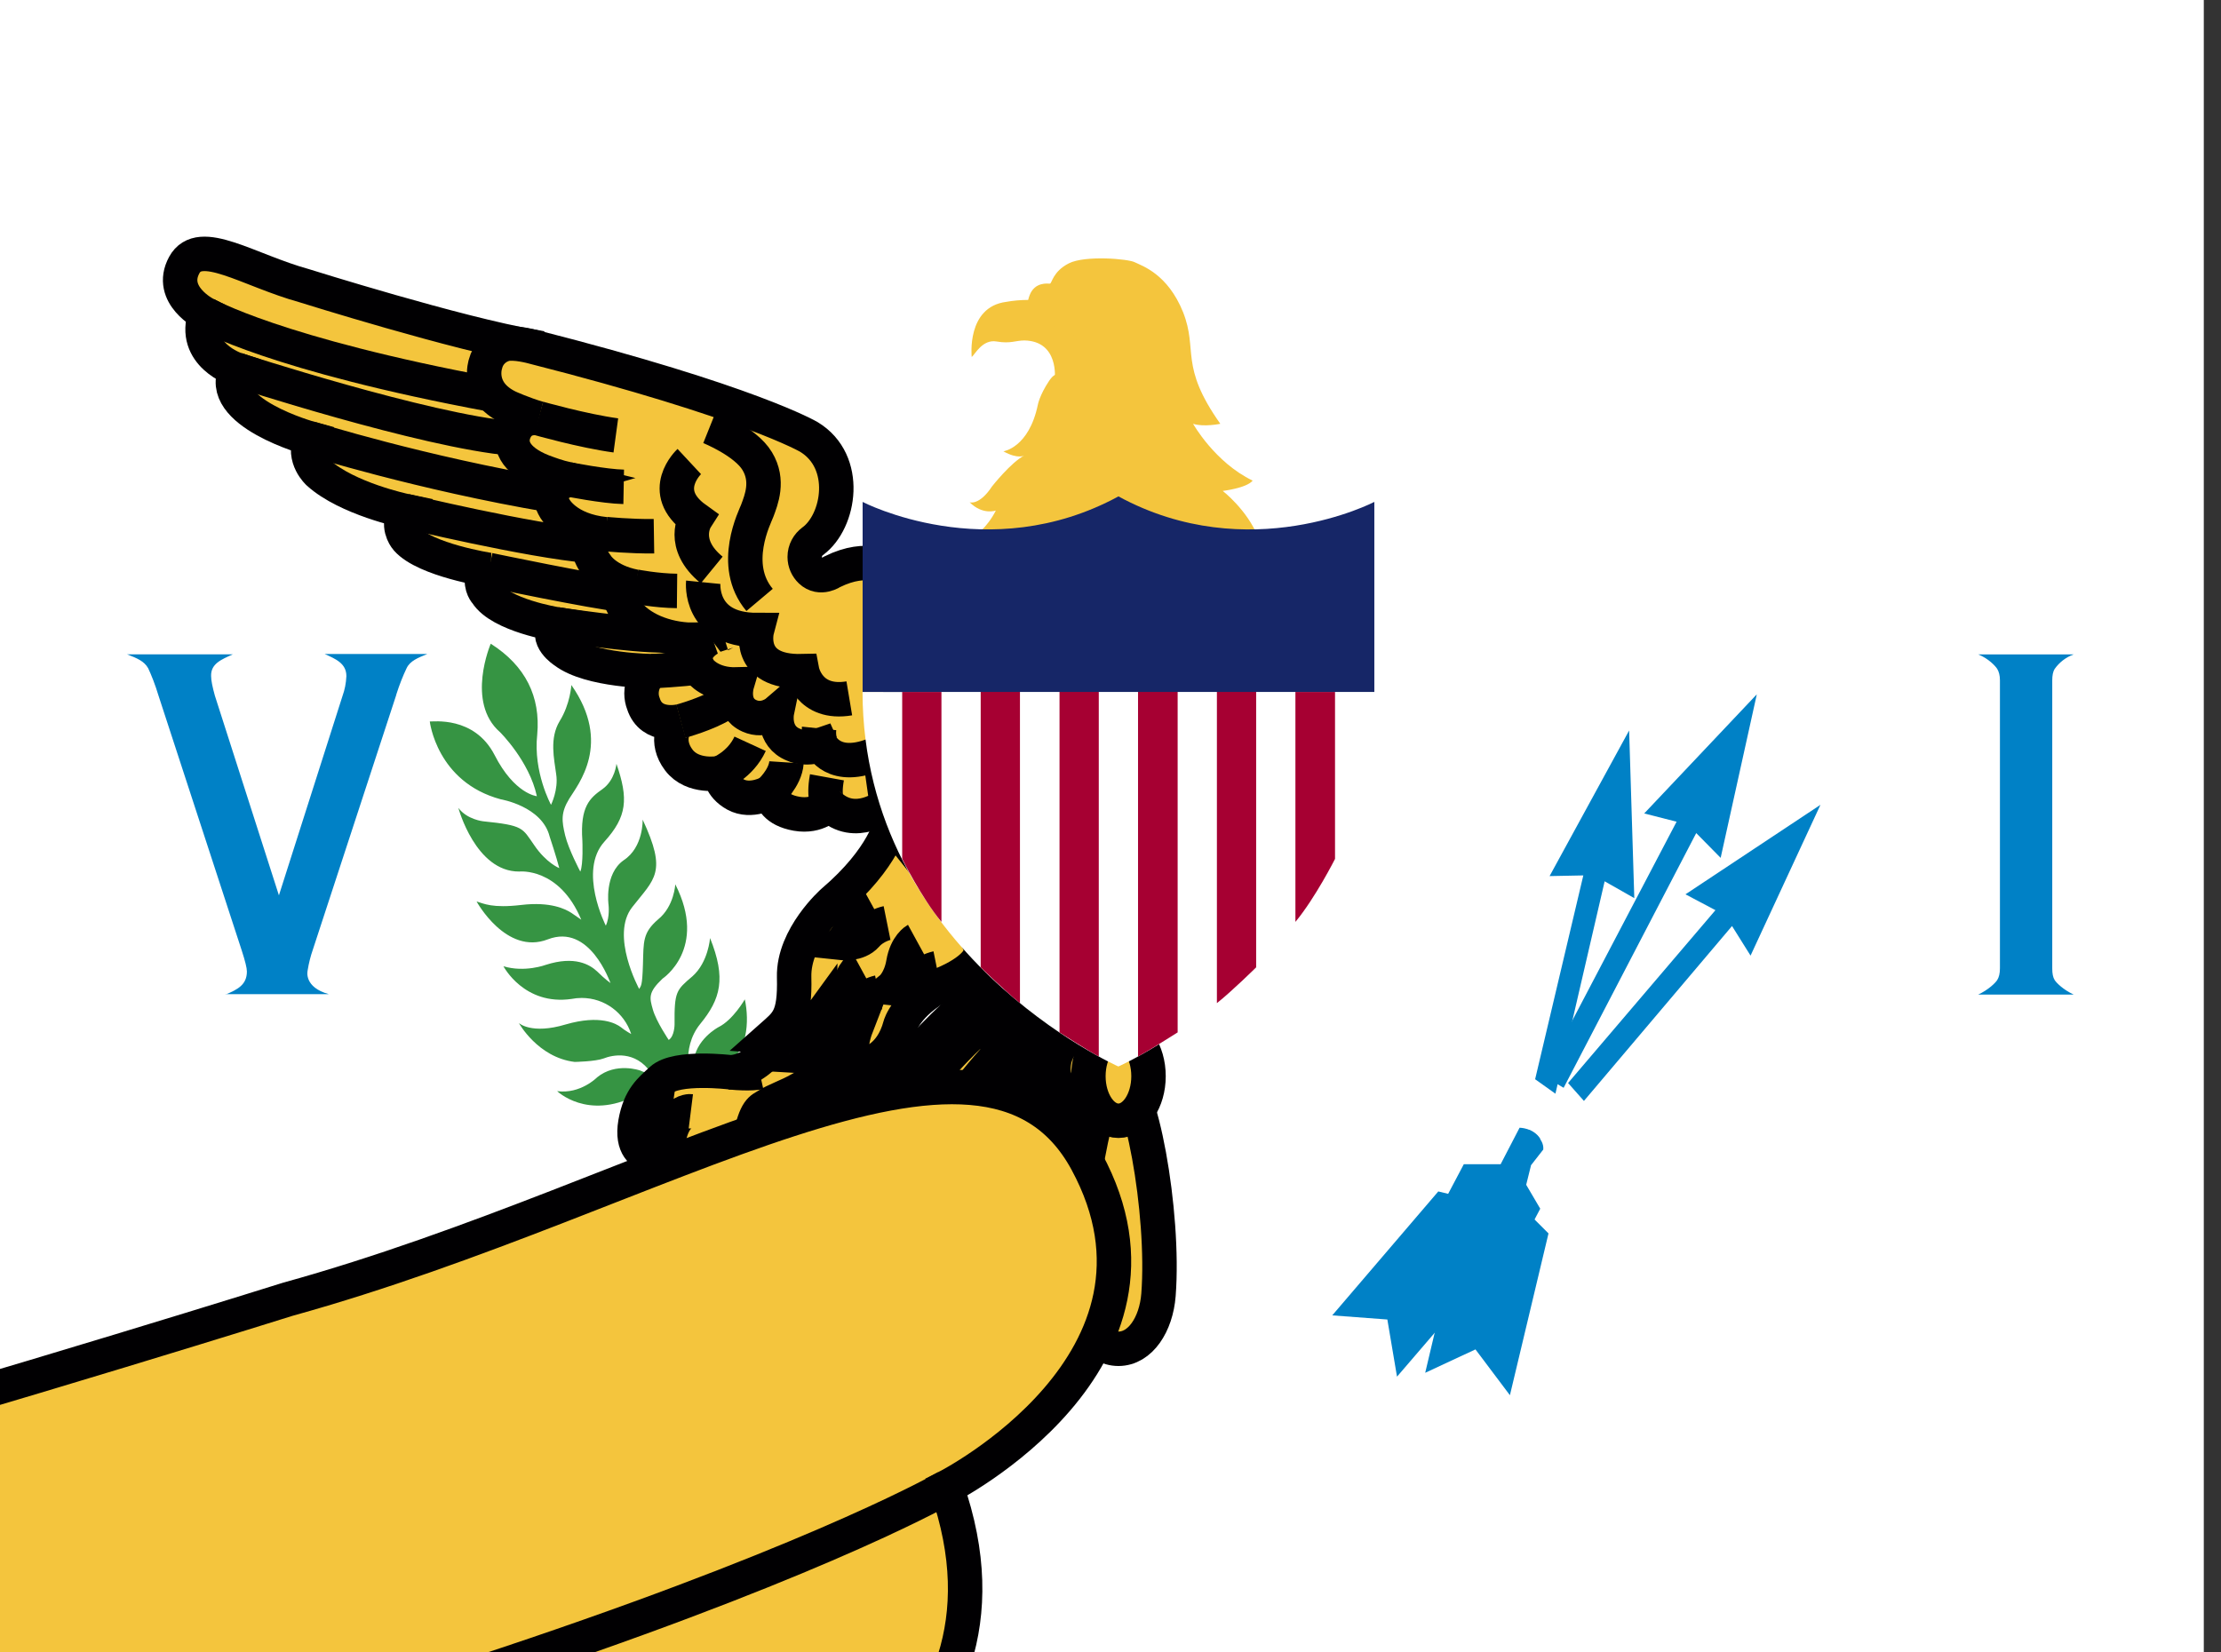 <!-- Generated by IcoMoon.io -->
<svg version="1.1" xmlns="http://www.w3.org/2000/svg" width="43" height="32" viewBox="0 0 43 32">
<rect x="0" y="0" width="43" height="32" fill="#333333" stroke="none"/>
<title>vi</title>
<path fill="#fff" d="M0 0h42.667v32h-42.667z"></path>
<path fill="#369443" d="M13.62 21s-0.033-0.24 0.413-0.407c0.44-0.173 0.48-0.813 0.387-1.24 0 0-0.227 0.4-0.513 0.54 0 0-0.453 0.24-0.48 0.693 0 0 0 0.167-0.033 0.3-0.020 0.067-0.227-0.573 0.16-1.053 0.4-0.487 0.507-0.887 0.193-1.667 0 0-0.033 0.467-0.34 0.74-0.313 0.267-0.353 0.293-0.347 0.933 0 0 0 0.227-0.113 0.3 0 0-0.24-0.353-0.307-0.587s-0.093-0.333 0.187-0.6c0 0 0.88-0.58 0.247-1.827 0 0-0.020 0.427-0.333 0.68-0.3 0.26-0.28 0.427-0.293 0.867-0.013 0.447-0.040 0.413-0.073 0.48 0 0-0.567-1.040-0.133-1.587 0.433-0.553 0.68-0.667 0.2-1.693 0 0 0.020 0.533-0.367 0.787-0.38 0.267-0.293 0.867-0.293 0.867s0.027 0.233-0.053 0.4c0 0-0.54-1.060-0.027-1.627 0.44-0.487 0.467-0.827 0.233-1.507 0 0-0.027 0.313-0.267 0.487-0.247 0.173-0.44 0.34-0.393 1 0 0 0.020 0.467-0.040 0.6 0 0-0.227-0.427-0.293-0.7-0.067-0.28-0.087-0.44 0.080-0.713s0.833-1.067 0.040-2.2c0 0-0.020 0.367-0.227 0.7-0.2 0.333-0.107 0.727-0.067 1.027 0.047 0.3-0.1 0.593-0.1 0.593s-0.347-0.633-0.267-1.36c0.067-0.733-0.227-1.333-0.9-1.76 0 0-0.487 1.133 0.18 1.713 0 0 0.567 0.56 0.713 1.24 0 0-0.433-0.040-0.82-0.8-0.393-0.76-1.2-0.64-1.253-0.647 0 0 0.133 1.173 1.373 1.507 0 0 0.8 0.133 0.947 0.72 0 0 0.133 0.4 0.187 0.613 0 0-0.253-0.1-0.487-0.447-0.233-0.333-0.2-0.38-0.987-0.46 0 0-0.313-0.033-0.48-0.26 0 0 0.333 1.24 1.18 1.233 0 0 0.773-0.087 1.2 0.933l-0.193-0.133c-0.113-0.073-0.4-0.22-0.967-0.153s-0.727-0.027-0.867-0.067c0 0 0.573 1.047 1.38 0.733 0.813-0.313 1.2 0.827 1.213 0.847 0 0-0.113-0.080-0.253-0.22-0.147-0.14-0.44-0.313-1-0.133 0 0-0.407 0.153-0.82 0.027 0 0 0.4 0.767 1.32 0.633 0.059-0.012 0.126-0.019 0.195-0.019 0.446 0 0.824 0.29 0.956 0.692l0.002 0.007s-0.12-0.067-0.2-0.133c-0.087-0.067-0.4-0.247-1.067-0.053-0.667 0.2-0.907-0.027-0.907-0.027s0.367 0.667 1.080 0.753c0 0 0.4-0.007 0.56-0.067 0.167-0.067 0.613-0.167 0.92 0.28 0 0-0.087 0.013-0.213-0.047 0 0-0.467-0.167-0.833 0.133 0 0-0.32 0.327-0.773 0.267 0 0 0.587 0.567 1.52 0.087 0 0 0.313-0.227 0.547-0.053 0.233 0.18 0.767-0.173 0.767-0.173z"></path>
<path fill="#f4c53d" d="M18.813 6.913s-0.107-0.967 0.667-1.067c0.131-0.024 0.282-0.038 0.436-0.038 0.273 0 0.535 0.043 0.782 0.123l-0.018-0.005 0.367 0.707-0.133 0.48-0.493 0.227s0.087-0.733-0.587-0.747c-0.173 0-0.267 0.067-0.54 0.020s-0.42 0.253-0.48 0.3z"></path>
<path fill="#f4c53d" d="M24.253 9.307c-0.12 0.147-0.58 0.2-0.58 0.2s0.473 0.367 0.68 0.887c0.2 0.513-5.493 0-5.493 0s0.253-0.173 0.42-0.507c0 0-0.253 0.093-0.507-0.16 0 0 0.187 0.067 0.433-0.307 0 0 0.367-0.467 0.627-0.6 0 0-0.12 0.080-0.407-0.080 0 0 0.493-0.067 0.667-0.9 0 0 0.033-0.187 0.22-0.467 0.187-0.267 0.147 0.060 0.493-0.36 0 0 0.16-0.293 0.020-0.467-0.133-0.187-0.287-0.12-0.573-0.293-0.293-0.173-0.42-0.267-0.32-0.533s0.353-0.227 0.393-0.227 0.053-0.233 0.367-0.393 1.16-0.087 1.28-0.020c0.133 0.067 0.633 0.22 0.933 0.967 0.293 0.747-0.080 1.027 0.72 2.16 0 0-0.32 0.067-0.527 0 0 0 0.42 0.747 1.153 1.1z"></path>
<path fill="#f4c53d" d="M21.867 6.233s-0.113-0.053-0.213-0.187c-0.133-0.18-0.447-0.267-0.607-0.093 0 0-0.167 0.187-0.32 0.2 0 0 0.173 0.047 0.287 0.153s0.233 0.187 0.407 0.16c0.173-0.020 0.2-0.113 0.28-0.167 0.087-0.053 0.167-0.067 0.167-0.067z"></path>
<path fill="#369443" d="M13.52 22.433s-0.013-0.427 0.52-0.453l1.567 2.18s-0.060 0.14-0.767 0.127c0 0-0.080 0-0.12 0.080-0.060 0.133-1.2-1.933-1.2-1.933z"></path>
<path fill="#f4c53d" stroke="#010002" stroke-linejoin="miter" stroke-linecap="butt" stroke-miterlimit="4" stroke-width="0.667" d="M15.245 19.892s-0.501 0.859-1.106 0.873c0 0-1.041-0.126-1.335 0.146-0.206 0.19-0.416 0.346-0.502 0.831-0.084 0.485 0.166 0.589 0.225 0.61 0 0 0.046 0.346 0.388 0.256 0 0 0.020 0.361 0.624 0.188 0.605-0.174 0.856-0.118 0.974-0.721 0.119-0.603 0.229-0.593 0.336-0.665 0.145-0.097 0.417-0.189 0.618-0.305 0.181-0.104 0.875-0.458 1.112-0.485s0.185-0.825 0.185-0.825h-0.612l-0.296-0.437-0.612 0.534zM17.172 15.582s-0.612 0.499-1.126 0c0 0-0.207 0.249-0.622 0.177-0.413-0.073-0.483-0.291-0.522-0.416 0 0-0.359 0.209-0.662 0.043-0.301-0.165-0.301-0.415-0.301-0.415s-0.527 0.104-0.797-0.253c-0.27-0.356-0.105-0.71 0.040-0.752 0 0-0.569 0.15-0.725-0.339-0.023-0.059-0.037-0.128-0.037-0.199 0-0.173 0.078-0.327 0.2-0.43l0.001-0.001s-1.198-0.006-1.69-0.381c0 0-0.409-0.257-0.165-0.527 0 0-1.079-0.173-1.349-0.602 0 0-0.118-0.118-0.079-0.326 0 0 0.007-0.117 0.125-0.124 0 0-1.23-0.191-1.586-0.596 0 0-0.171-0.187-0.085-0.437 0 0 0.018-0.065 0.047-0.11 0 0-1.12-0.236-1.672-0.735 0 0-0.319-0.284-0.155-0.665 0 0-1.872-0.512-1.438-1.337 0 0-0.875-0.284-0.598-1.074 0 0-0.724-0.367-0.409-0.949 0.302-0.557 1.231 0.097 2.329 0.401 0 0 2.975 0.935 4.439 1.184l4.161 6.196 2.428 0.935 0.246 1.732z"></path>
<path fill="#f4c53d" stroke="#010002" stroke-linejoin="miter" stroke-linecap="butt" stroke-miterlimit="4" stroke-width="0.667" d="M17.201 11.020s-0.39-0.293-1.086 0.051c0 0-0.234 0.162-0.419-0.015-0.071-0.068-0.116-0.164-0.116-0.271 0-0.126 0.062-0.238 0.158-0.306l0.001-0.001c0.519-0.384 0.711-1.538-0.078-2.016 0 0-1.144-0.678-5.343-1.746 0 0-0.351-0.098-0.54-0.051-0.186 0.049-0.33 0.193-0.377 0.376l-0.001 0.004s-0.189 0.535 0.444 0.841c0 0 0.285 0.13 0.579 0.215 0 0-0.323-0.070-0.462 0.249-0.13 0.305 0.060 0.617 0.652 0.818 0 0 0.161 0.062 0.388 0.117 0 0-0.507 0.146-0.263 0.555 0 0 0.217 0.43 0.984 0.506 0 0-0.572 0.062-0.169 0.606 0 0 0.178 0.298 0.737 0.409 0 0-0.424 0.014-0.211 0.394 0.215 0.381 0.718 0.596 1.213 0.631 0 0 0.268 0.014 0.456-0.028 0 0-0.472 0.236-0.195 0.63 0 0 0.204 0.281 0.714 0.267 0 0-0.131 0.442 0.242 0.608 0.291 0.13 0.533-0.078 0.533-0.078s-0.098 0.473 0.326 0.639c0 0 0.212 0.109 0.528 0 0 0 0.241 0.541 1.1 0.161 0.859-0.378 0.203-3.564 0.203-3.564zM17.251 15.931s-0.125 0.676-1.124 1.528c0 0-0.771 0.679-0.752 1.462 0.020 0.798-0.137 0.887-0.441 1.157 0 0 0.625 0.049 0.927-0.367 0 0-0.013 0.693-0.105 0.756 0 0 0.197 0.012 0.481-0.298 0 0 0.171-0.181 0.329-0.25 0 0-0.185 0.479-0.040 0.922 0 0 0.046-0.174 0.29-0.25 0 0 0.442-0.090 0.612-0.728 0 0 0.111-0.422 0.803-0.797 0 0 0.783-0.295 0.763-0.68s-1.742-2.455-1.742-2.455z"></path>
<path fill="#f4c53d" stroke="#010002" stroke-linejoin="miter" stroke-linecap="butt" stroke-miterlimit="10" stroke-width="0.667" d="M20.88 24.652s-0.18 0.791-0.803 0.728c0 0-0.441-0.042-0.407-0.777 0 0-0.651 0.347-0.757-0.512 0 0-0.592 0.137-0.585-0.665 0 0-0.552 0.096-0.487-0.617 0 0-0.599 0.161-0.599-0.512 0 0-1.401-0.233 1.52-2.897l2.606 1.552-0.487 3.701z"></path>
<path fill="#f4c53d" stroke="#010002" stroke-linejoin="miter" stroke-linecap="butt" stroke-miterlimit="4" stroke-width="0.667" d="M21.17 21.1s-0.435 0.385-0.744-0.191c0 0-0.422-0.020-0.487-0.339 0 0-0.342-0.034-0.409-0.36 0 0-0.467-0.048-0.454-0.443 0 0-0.849-0.066 0-1.028s2.289 1.596 2.289 1.596l-0.197 0.765zM21.654 20.861c0.422 0 0.898 2.63 0.775 4.214-0.045 0.575-0.353 1.045-0.775 1.045s-0.729-0.47-0.773-1.045c-0.124-1.585 0.352-4.214 0.773-4.214"></path>
<path fill="#f4c53d" stroke="#010002" stroke-linejoin="miter" stroke-linecap="butt" stroke-miterlimit="4" stroke-width="0.667" d="M22.236 20.841c0 0.477-0.261 0.863-0.582 0.863s-0.582-0.386-0.582-0.863c0-0.477 0.261-0.863 0.582-0.863s0.582 0.386 0.582 0.863z"></path>
<path fill="none" stroke="#010002" stroke-linejoin="miter" stroke-linecap="butt" stroke-miterlimit="10" stroke-width="0.667" d="M19.67 24.603s0.066-1.392 1.273-3.388M18.913 24.091s-0.188-0.804 1.514-3.182c0 0-0.198-0.567 0.407-0.931M18.328 23.426s-0.053-0.87 1.612-2.855c0 0-0.148-0.512 0.456-0.921M17.841 22.809s0.062-0.879 1.69-2.599c0 0-0.080-0.526 0.502-0.852M17.243 22.297s0.117-1.005 1.835-2.529c0 0-0.059-0.395 0.513-0.797"></path>
<path fill="none" stroke="#010002" stroke-linejoin="miter" stroke-linecap="butt" stroke-miterlimit="4" stroke-width="0.667" d="M3.977 6.082s1.348 0.781 5.549 1.562M4.575 7.156s3.65 1.19 5.351 1.337M6.012 8.493s2.142 0.672 4.65 1.097M7.84 9.894s2.419 0.581 3.575 0.677M9.464 11.037s2.046 0.427 2.564 0.478M10.766 12.089s1.493 0.227 2.088 0.215M12.621 12.997s0.604-0.028 0.894-0.076M13.18 13.967s0.514-0.139 0.816-0.332M13.937 14.972s0.395-0.153 0.586-0.568M14.902 15.343s0.305-0.274 0.325-0.579M16.046 15.582s-0.114-0.099-0.036-0.529M15.898 14.423s-0.060-0.122-0.040-0.317M13.74 8.271s0.691 0.277 0.92 0.658c0.231 0.381 0.079 0.752 0 0.964-0.039 0.107-0.526 1.046 0.046 1.725M13.749 12.355s0.004-0.003 0.247-0.080M12.292 11.358s0.412 0.082 0.816 0.086M11.723 10.342s0.484 0.049 0.938 0.042M11.003 9.282s0.698 0.139 1.072 0.146M10.424 8.1s0.86 0.245 1.499 0.332M13.345 8.938s-0.618 0.575 0.125 1.109c0 0-0.309 0.485 0.309 0.991M13.615 11.276s-0.092 0.925 1.040 0.925c0 0-0.218 0.824 0.875 0.797 0 0 0.124 0.658 0.913 0.526M14.706 20.766s-0.18 0.040-0.568 0M13.046 21.251s-0.546-0.083-0.52 1.102M13.375 21.521s-0.494-0.062-0.462 1.088M18.139 18.75s-0.237 0.048-0.401 0.236c-0.164 0.187-0.48 0.152-0.48 0.152s0.171-0.139 0.231-0.485c0.058-0.346 0.25-0.451 0.25-0.451M17.174 17.875s-0.237 0.048-0.401 0.235c-0.165 0.188-0.481 0.153-0.481 0.153s0.171-0.139 0.231-0.485c0.059-0.346 0.25-0.451 0.25-0.451M17.010 19.218s-0.207 0.043-0.35 0.206c-0.144 0.164-0.42 0.134-0.42 0.134s0.151-0.12 0.201-0.424c0.052-0.302 0.219-0.393 0.219-0.393"></path>
<path fill="#f4c53d" stroke="#010002" stroke-linejoin="miter" stroke-linecap="butt" stroke-miterlimit="4" stroke-width="0.667" d="M-56.52 120.527s3.327 5.707 7.347 5.8c0 0 6.913-0.84 8.867 0.967 1.367 1.26 2.76 2.3 3.333 5.52 0.56 3.22-1.1 3.913-1.493 4.053 0 0-0.307 2.3-2.58 1.7 0 0-0.133 2.4-4.147 1.247-4.020-1.153-5.687-0.787-6.467-4.787-0.793-4.007-1.52-3.94-2.233-4.42-0.96-0.647-2.767-1.253-4.107-2.027-1.2-0.693-5.813-3.040-7.387-3.22-1.573-0.187-1.227-5.48-1.227-5.48h4.067l1.967-2.9 4.067 3.547zM-69.32 91.9s4.067 3.313 7.48 0c0 0 1.373 1.653 4.133 1.173 2.747-0.487 3.207-1.933 3.467-2.76 0 0 2.387 1.387 4.4 0.287 2-1.093 2-2.753 2-2.753s3.5 0.693 5.293-1.68c1.793-2.367 0.7-4.713-0.267-4.993 0 0 3.78 0.993 4.813-2.253 0.154-0.393 0.243-0.849 0.243-1.325 0-1.147-0.517-2.173-1.331-2.857l-0.006-0.005s7.96-0.040 11.227-2.533c0 0 2.713-1.707 1.093-3.5 0 0 7.167-1.147 8.96-4 0 0 0.787-0.787 0.527-2.167 0 0-0.047-0.78-0.833-0.827 0 0 8.173-1.267 10.533-3.96 0 0 1.133-1.24 0.567-2.9 0 0-0.12-0.433-0.313-0.733 0 0 7.44-1.567 11.107-4.88 0 0 2.12-1.887 1.027-4.42 0 0 12.433-3.4 9.553-8.88 0 0 5.813-1.887 3.973-7.133 0 0 4.807-2.44 2.713-6.307-2.007-3.7-8.173 0.647-15.467 2.667 0 0-19.76 6.213-29.487 7.867l-27.64 41.153-16.127 6.213-1.633 11.507z"></path>
<path fill="none" stroke="#010002" stroke-linejoin="miter" stroke-linecap="butt" stroke-miterlimit="4" stroke-width="0.667" d="M18.327 28.8s-8.953 5.187-36.86 10.373M14.353 35.933s-24.247 7.907-35.54 8.88M4.807 44.813s-14.227 4.467-30.887 7.287M-7.333 54.12s-16.067 3.86-23.747 4.5M-18.12 61.707s-13.593 2.833-17.033 3.173M-26.773 68.7s-9.92 1.507-13.867 1.427M-39.093 74.727s-4.013-0.187-5.94-0.507M-42.807 81.173s-3.413-0.92-5.42-2.207M-47.833 87.847s-2.627-1.013-3.893-3.773M-54.24 90.313s-2.027-1.82-2.16-3.847M-61.84 91.9s0.76-0.66 0.24-3.513M-60.86 84.2s0.4-0.813 0.267-2.107M-46.527 43.34s-4.587 1.84-6.113 4.373c-1.533 2.533-0.527 4.993 0 6.4 0.26 0.713 3.493 6.947-0.307 11.46M-46.587 70.467s-0.027-0.020-1.64-0.533M-36.907 63.84s-2.733 0.547-5.42 0.573M-33.127 57.093s-3.213 0.327-6.233 0.28M-28.347 50.053s-4.633 0.92-7.12 0.967M-24.5 42.2s-5.713 1.627-9.96 2.207M-43.9 47.767s4.107 3.82-0.833 7.367c0 0 2.053 3.22-2.053 6.58M-45.693 63.3s0.613 6.147-6.907 6.147c0 0 1.447 5.473-5.813 5.293 0 0-0.827 4.373-6.067 3.493M-52.94 126.333s1.193 0.267 3.773 0M-41.913 129.553s3.627-0.553 3.453 7.32M-44.1 131.347s3.28-0.413 3.067 7.227M-75.747 112.94s1.573 0.32 2.667 1.567c1.087 1.24 3.187 1.007 3.187 1.007s-1.133-0.92-1.533-3.22c-0.387-2.3-1.66-2.993-1.66-2.993M-69.333 107.127s1.573 0.32 2.667 1.56c1.093 1.247 3.193 1.013 3.193 1.013s-1.133-0.92-1.533-3.22c-0.393-2.3-1.66-2.993-1.66-2.993M-68.247 116.053s1.373 0.287 2.327 1.367c0.953 1.087 2.787 0.887 2.787 0.887s-1-0.8-1.333-2.813c-0.347-2.007-1.453-2.613-1.453-2.613"></path>
<path fill="#0081c6" d="M31.067 17.067l-0.953 4.113-0.393-0.28 0.933-3.947-0.653 0.013 1.54-2.82 0.1 3.247zM33.533 17.933l-2.867 3.387-0.307-0.347 2.853-3.347-0.58-0.307 2.613-1.733-1.353 2.92z"></path>
<path fill="#0081c6" d="M32.84 16.133l-2.567 4.933-0.393-0.233 2.58-4.92-0.627-0.16 2.18-2.307-0.7 3.167zM29.64 22.573l-0.193 0.78 0.533 0.533-0.747 3.133-0.667-0.887-0.973 0.453 0.74-3.133 0.693-0.2 0.173-0.78s0.213-0.080 0.44 0.1z"></path>
<path fill="#0081c6" d="M29.82 22.053l-0.38 0.707 0.38 0.647-1.493 2.833-0.42-1.040-1.060 0.173 1.493-2.827h0.713l0.367-0.707s0.267 0 0.4 0.213z"></path>
<path fill="#0081c6" d="M29.88 22.26l-1 1.28 0.227 0.72-2.060 2.4-0.187-1.107-1.067-0.080 2.053-2.4 0.693 0.167 1.067-1.36s0.293 0.147 0.273 0.38zM4.367 19.26c0.24-0.1 0.413-0.193 0.413-0.447 0-0.067-0.033-0.2-0.1-0.407l-1.613-4.94c-0.063-0.208-0.131-0.383-0.21-0.551l0.010 0.024c-0.073-0.133-0.213-0.193-0.407-0.267h2.047c-0.22 0.1-0.427 0.18-0.42 0.42 0 0.087 0.027 0.213 0.073 0.38l1.24 3.867 1.233-3.867c0.041-0.112 0.067-0.242 0.073-0.377l0-0.003c0-0.247-0.213-0.333-0.42-0.427h1.987c-0.18 0.073-0.333 0.133-0.4 0.273-0.070 0.145-0.14 0.322-0.198 0.504l-0.008 0.030-1.613 4.927c-0.040 0.114-0.075 0.251-0.098 0.392l-0.002 0.015s-0.073 0.313 0.413 0.447h-2zM38.72 18.753v-5.58c0-0.093-0.020-0.167-0.053-0.22s-0.167-0.2-0.367-0.28h1.847c-0.151 0.056-0.276 0.153-0.365 0.278l-0.002 0.002c-0.033 0.053-0.047 0.127-0.047 0.22v5.58c0 0.1 0.013 0.173 0.047 0.227s0.167 0.187 0.367 0.28h-1.847c0.2-0.093 0.333-0.227 0.367-0.28s0.053-0.127 0.053-0.227z"></path>
<path fill="#fff" d="M21.653 20.653s4.947-2.193 4.953-7.253h-9.907c0.013 5.067 4.953 7.253 4.953 7.253z"></path>
<path fill="#a60032" d="M17.467 13.4v3.233s0.373 0.753 0.76 1.22v-4.453h-0.76zM18.987 13.4v5.333s0.48 0.467 0.76 0.693v-6.027h-0.76zM20.513 13.4v6.593s0.54 0.347 0.76 0.467v-7.067h-0.76zM25.847 13.4v3.233s-0.38 0.753-0.767 1.22v-4.453h0.767zM24.32 13.4v5.333s-0.473 0.467-0.76 0.693v-6.027h0.76zM22.8 13.4v6.593s-0.547 0.347-0.767 0.467v-7.067h0.767z"></path>
<path fill="#162667" d="M26.607 9.72s-2.427 1.267-4.953-0.107c-2.527 1.373-4.953 0.107-4.953 0.107v3.68h9.907v-3.68z"></path>
</svg>
